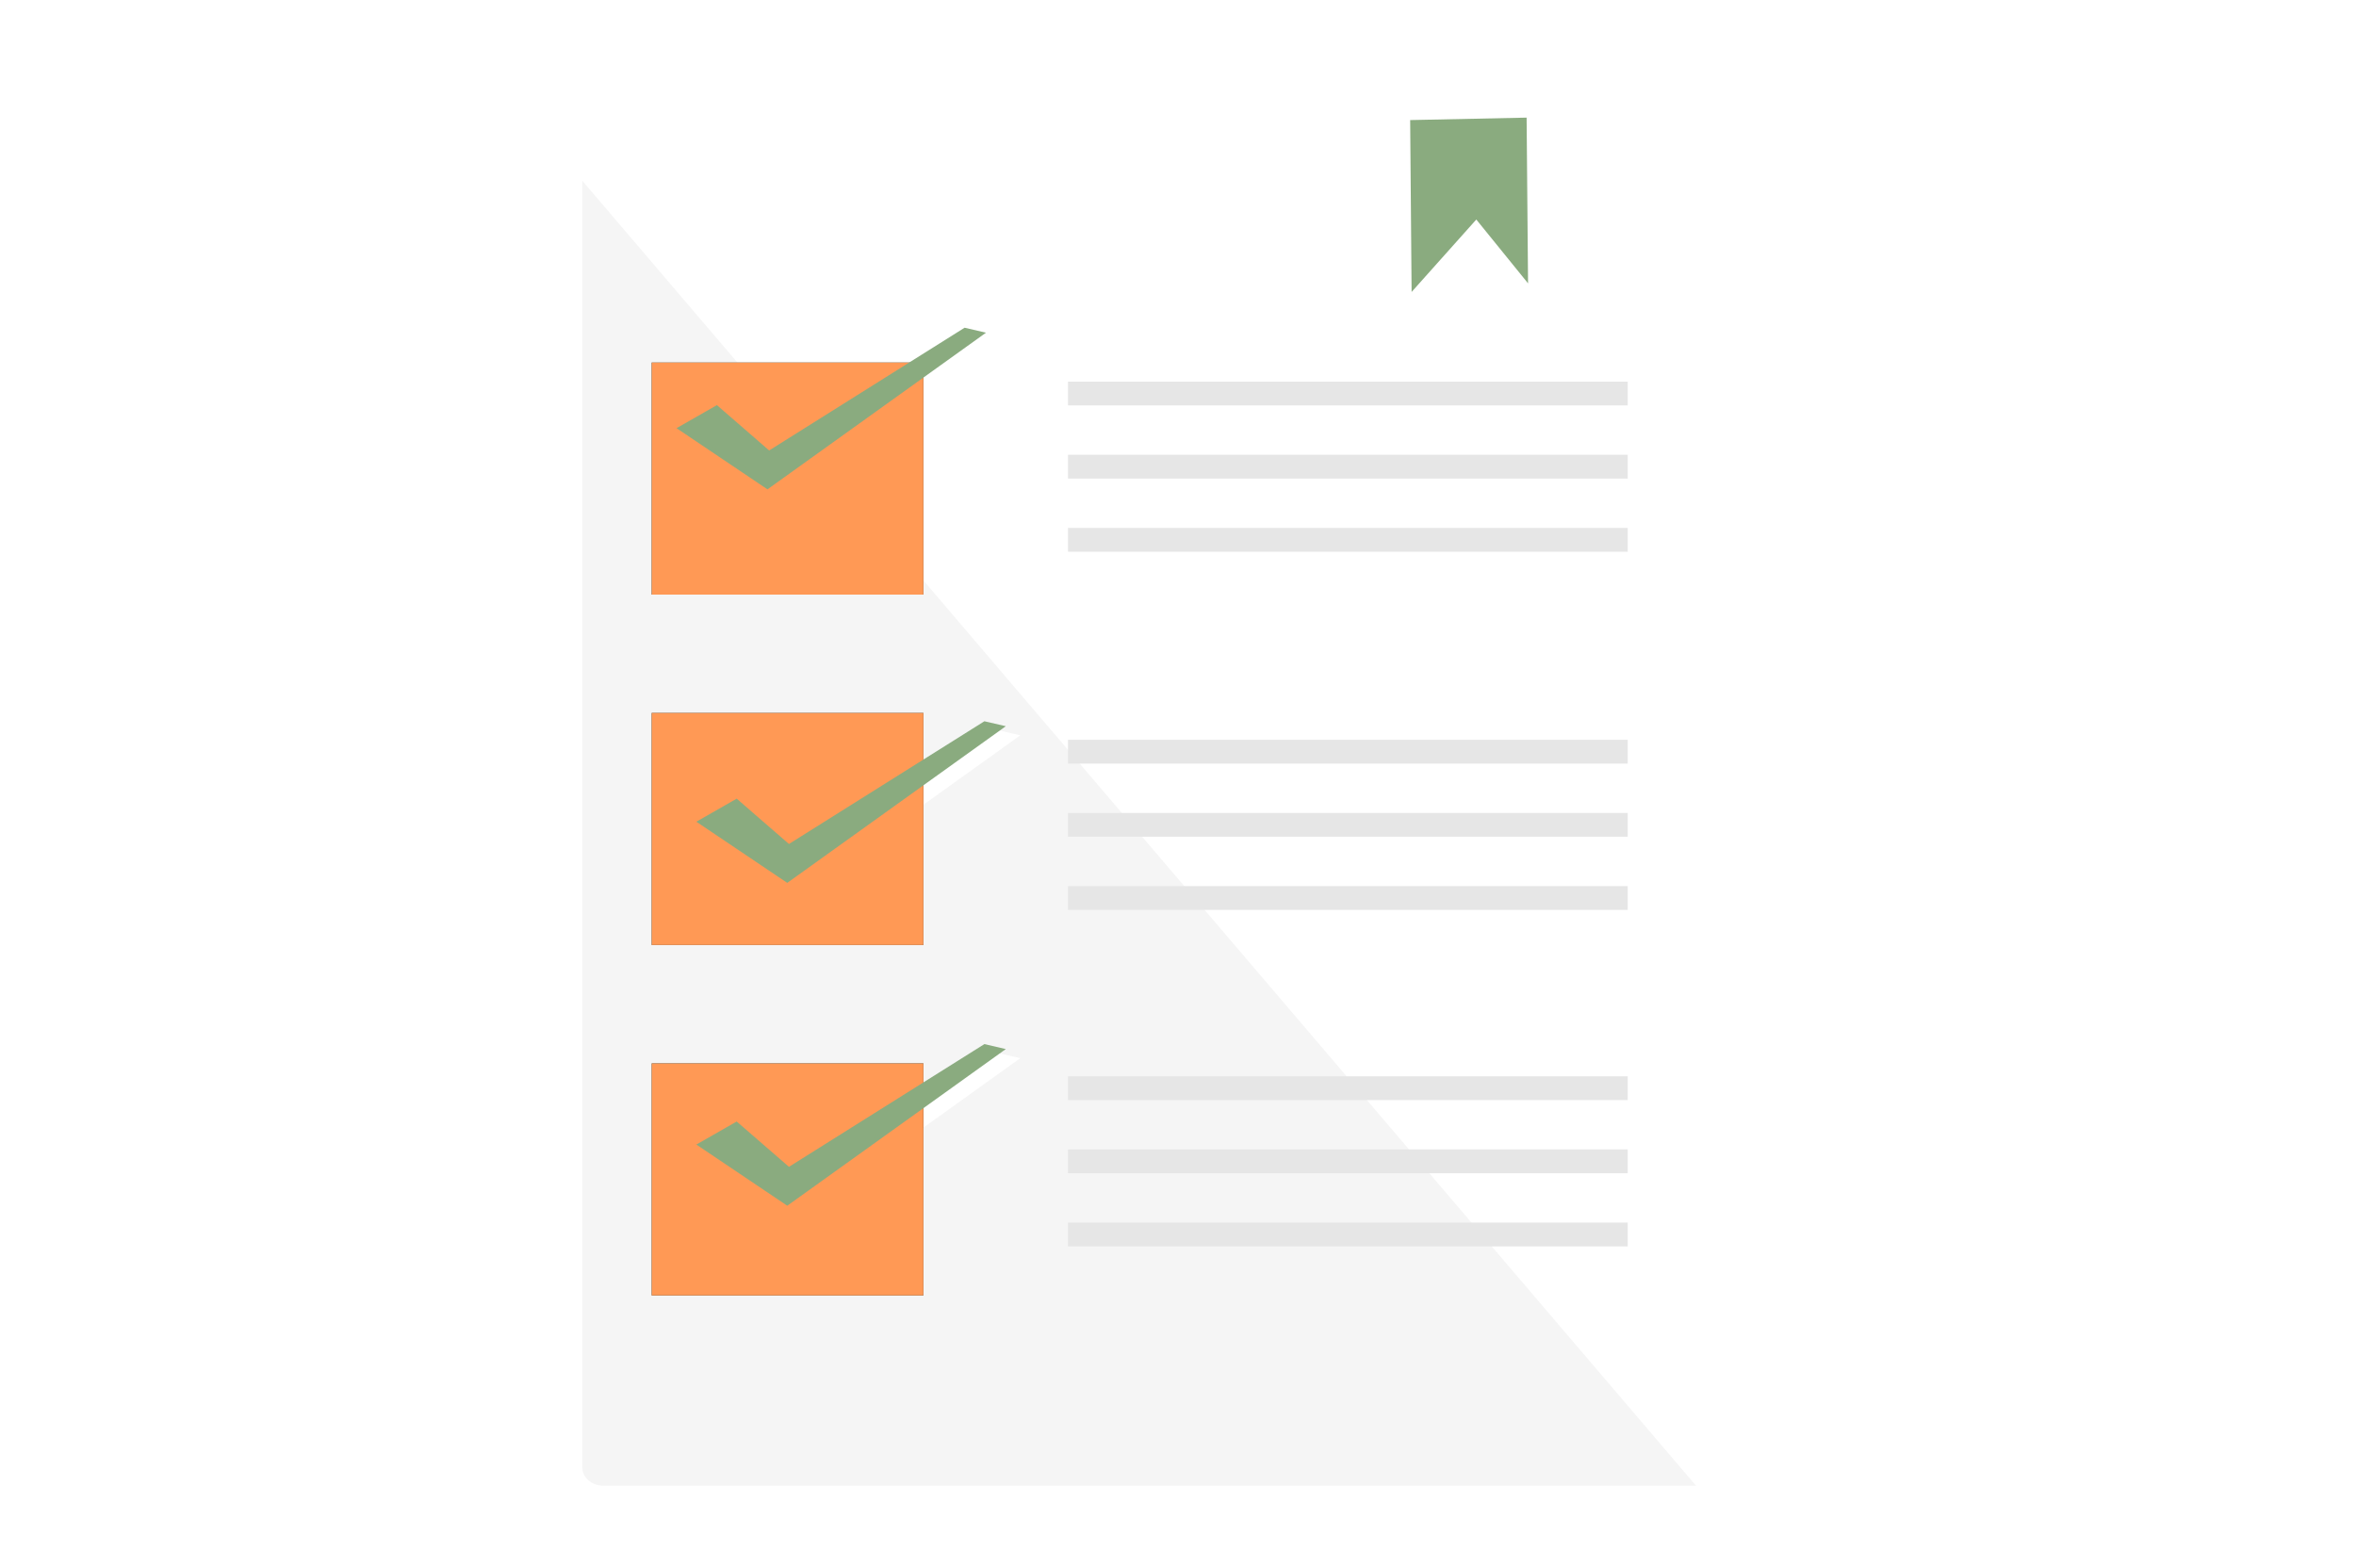<?xml version="1.0" encoding="UTF-8" standalone="no"?>
<svg
   xmlns:dc="http://purl.org/dc/elements/1.1/"
   xmlns:cc="http://creativecommons.org/ns#"
   xmlns:rdf="http://www.w3.org/1999/02/22-rdf-syntax-ns#"
   xmlns:svg="http://www.w3.org/2000/svg"
   xmlns="http://www.w3.org/2000/svg"
   xmlns:sodipodi="http://sodipodi.sourceforge.net/DTD/sodipodi-0.dtd"
   xmlns:inkscape="http://www.inkscape.org/namespaces/inkscape"
   width="1160pt"
   height="772pt"
   viewBox="0 0 1160 772"
   version="1.2"
   id="svg333"
   sodipodi:docname="logo.svg"
   inkscape:version="0.92.3 (2405546, 2018-03-11)">
  <sodipodi:namedview
     pagecolor="#ffffff"
     bordercolor="#666666"
     borderopacity="1"
     objecttolerance="10"
     gridtolerance="10"
     guidetolerance="10"
     inkscape:pageopacity="0"
     inkscape:pageshadow="2"
     inkscape:window-width="1366"
     inkscape:window-height="706"
     id="namedview335"
     showgrid="false"
     inkscape:zoom="0.4937556"
     inkscape:cx="742.08928"
     inkscape:cy="158.14336"
     inkscape:window-x="0"
     inkscape:window-y="32"
     inkscape:window-maximized="1"
     inkscape:current-layer="svg333" />
  <defs
     id="defs246">
    <clipPath
       id="clip1">
      <path
         d="M 46 8 L 649 8 L 649 667 L 46 667 Z M 46 8 "
         id="path2" />
    </clipPath>
    <clipPath
       id="clip2">
      <path
         d="M 375.379 666.406 C 193.828 666.406 46.656 519.234 46.656 337.688 C 46.656 156.141 193.828 8.965 375.379 8.965 C 489.199 8.965 589.512 66.82 648.512 154.719 L 435.477 154.719 C 423.672 154.719 414.105 164.289 414.105 176.094 L 414.105 614.035 C 414.105 614.199 414.105 614.359 414.109 614.52 L 414.105 616.445 C 415.395 626.414 421.652 631.621 427.344 633.809 C 429.852 634.84 432.598 635.41 435.477 635.41 L 514.91 635.41 C 472.555 655.293 425.262 666.406 375.379 666.406 "
         id="path5" />
    </clipPath>
    <clipPath
       id="clip3">
      <path
         d="M 375.379 666.406 C 193.828 666.406 46.656 519.234 46.656 337.688 C 46.656 156.141 193.828 8.965 375.379 8.965 C 489.199 8.965 589.512 66.82 648.512 154.719 L 435.477 154.719 C 423.672 154.719 414.105 164.289 414.105 176.094 L 414.105 614.035 C 414.105 614.199 414.105 614.359 414.109 614.52 L 414.105 616.445 C 415.395 626.414 421.652 631.621 427.344 633.809 C 429.852 634.84 432.598 635.41 435.477 635.41 L 514.91 635.41 C 472.555 655.293 425.262 666.406 375.379 666.406 "
         id="path8" />
    </clipPath>
    <radialGradient
       id="radial0"
       gradientUnits="userSpaceOnUse"
       cx="0"
       cy="0"
       fx="0"
       fy="0"
       r="328.72"
       gradientTransform="translate(375.378,337.687)">
      <stop
         offset="0"
         style="stop-color:rgb(71.962%,78.43%,82.352%);stop-opacity:1;"
         id="stop11" />
      <stop
         offset="0.016"
         style="stop-color:rgb(71.767%,78.288%,82.352%);stop-opacity:1;"
         id="stop13" />
      <stop
         offset="0.027"
         style="stop-color:rgb(71.674%,78.093%,82.262%);stop-opacity:1;"
         id="stop15" />
      <stop
         offset="0.039"
         style="stop-color:rgb(71.442%,78.001%,82.065%);stop-opacity:1;"
         id="stop17" />
      <stop
         offset="0.066"
         style="stop-color:rgb(71.14%,77.806%,81.96%);stop-opacity:1;"
         id="stop19" />
      <stop
         offset="0.094"
         style="stop-color:rgb(70.853%,77.646%,81.833%);stop-opacity:1;"
         id="stop21" />
      <stop
         offset="0.105"
         style="stop-color:rgb(70.657%,77.571%,81.638%);stop-opacity:1;"
         id="stop23" />
      <stop
         offset="0.117"
         style="stop-color:rgb(70.563%,77.374%,81.567%);stop-opacity:1;"
         id="stop25" />
      <stop
         offset="0.129"
         style="stop-color:rgb(70.367%,77.254%,81.45%);stop-opacity:1;"
         id="stop27" />
      <stop
         offset="0.152"
         style="stop-color:rgb(70.195%,77.188%,81.255%);stop-opacity:1;"
         id="stop29" />
      <stop
         offset="0.164"
         style="stop-color:rgb(70.035%,76.991%,81.175%);stop-opacity:1;"
         id="stop31" />
      <stop
         offset="0.188"
         style="stop-color:rgb(69.731%,76.753%,81.067%);stop-opacity:1;"
         id="stop33" />
      <stop
         offset="0.199"
         style="stop-color:rgb(69.4%,76.558%,80.872%);stop-opacity:1;"
         id="stop35" />
      <stop
         offset="0.246"
         style="stop-color:rgb(69.116%,76.277%,80.591%);stop-opacity:1;"
         id="stop37" />
      <stop
         offset="0.27"
         style="stop-color:rgb(68.925%,76.08%,80.394%);stop-opacity:1;"
         id="stop39" />
      <stop
         offset="0.277"
         style="stop-color:rgb(68.73%,75.94%,80.391%);stop-opacity:1;"
         id="stop41" />
      <stop
         offset="0.297"
         style="stop-color:rgb(68.443%,75.743%,80.208%);stop-opacity:1;"
         id="stop43" />
      <stop
         offset="0.316"
         style="stop-color:rgb(68.246%,75.653%,80.011%);stop-opacity:1;"
         id="stop45" />
      <stop
         offset="0.336"
         style="stop-color:rgb(68.156%,75.456%,79.999%);stop-opacity:1;"
         id="stop47" />
      <stop
         offset="0.355"
         style="stop-color:rgb(67.982%,75.293%,79.999%);stop-opacity:1;"
         id="stop49" />
      <stop
         offset="0.363"
         style="stop-color:rgb(67.79%,75.293%,79.924%);stop-opacity:1;"
         id="stop51" />
      <stop
         offset="0.371"
         style="stop-color:rgb(67.572%,75.174%,79.729%);stop-opacity:1;"
         id="stop53" />
      <stop
         offset="0.391"
         style="stop-color:rgb(67.288%,74.977%,79.445%);stop-opacity:1;"
         id="stop55" />
      <stop
         offset="0.426"
         style="stop-color:rgb(67.091%,74.742%,79.248%);stop-opacity:1;"
         id="stop57" />
      <stop
         offset="0.441"
         style="stop-color:rgb(66.902%,74.545%,79.214%);stop-opacity:1;"
         id="stop59" />
      <stop
         offset="0.457"
         style="stop-color:rgb(66.556%,74.359%,79.065%);stop-opacity:1;"
         id="stop61" />
      <stop
         offset="0.488"
         style="stop-color:rgb(66.319%,74.162%,78.87%);stop-opacity:1;"
         id="stop63" />
      <stop
         offset="0.52"
         style="stop-color:rgb(66.182%,74.025%,78.822%);stop-opacity:1;"
         id="stop65" />
      <stop
         offset="0.531"
         style="stop-color:rgb(65.985%,73.828%,78.781%);stop-opacity:1;"
         id="stop67" />
      <stop
         offset="0.543"
         style="stop-color:rgb(65.698%,73.724%,78.586%);stop-opacity:1;"
         id="stop69" />
      <stop
         offset="0.57"
         style="stop-color:rgb(65.503%,73.593%,78.43%);stop-opacity:1;"
         id="stop71" />
      <stop
         offset="0.582"
         style="stop-color:rgb(65.41%,73.398%,78.351%);stop-opacity:1;"
         id="stop73" />
      <stop
         offset="0.594"
         style="stop-color:rgb(65.213%,73.332%,78.154%);stop-opacity:1;"
         id="stop75" />
      <stop
         offset="0.617"
         style="stop-color:rgb(64.975%,73.21%,78.038%);stop-opacity:1;"
         id="stop77" />
      <stop
         offset="0.629"
         style="stop-color:rgb(64.78%,73.015%,78.038%);stop-opacity:1;"
         id="stop79" />
      <stop
         offset="0.648"
         style="stop-color:rgb(64.705%,72.94%,77.971%);stop-opacity:1;"
         id="stop81" />
      <stop
         offset="0.656"
         style="stop-color:rgb(64.592%,72.827%,77.774%);stop-opacity:1;"
         id="stop83" />
      <stop
         offset="0.676"
         style="stop-color:rgb(64.397%,72.632%,77.646%);stop-opacity:1;"
         id="stop85" />
      <stop
         offset="0.695"
         style="stop-color:rgb(64.157%,72.548%,77.49%);stop-opacity:1;"
         id="stop87" />
      <stop
         offset="0.711"
         style="stop-color:rgb(63.962%,72.395%,77.295%);stop-opacity:1;"
         id="stop89" />
      <stop
         offset="0.727"
         style="stop-color:rgb(63.771%,72.2%,77.254%);stop-opacity:1;"
         id="stop91" />
      <stop
         offset="0.742"
         style="stop-color:rgb(63.576%,72.009%,77.254%);stop-opacity:1;"
         id="stop93" />
      <stop
         offset="0.758"
         style="stop-color:rgb(63.528%,71.814%,77.159%);stop-opacity:1;"
         id="stop95" />
      <stop
         offset="0.77"
         style="stop-color:rgb(63.486%,71.764%,76.964%);stop-opacity:1;"
         id="stop97" />
      <stop
         offset="0.781"
         style="stop-color:rgb(63.289%,71.764%,76.862%);stop-opacity:1;"
         id="stop99" />
      <stop
         offset="0.809"
         style="stop-color:rgb(63.002%,71.631%,76.862%);stop-opacity:1;"
         id="stop101" />
      <stop
         offset="0.82"
         style="stop-color:rgb(62.807%,71.434%,76.862%);stop-opacity:1;"
         id="stop103" />
      <stop
         offset="0.84"
         style="stop-color:rgb(62.665%,71.371%,76.782%);stop-opacity:1;"
         id="stop105" />
      <stop
         offset="0.848"
         style="stop-color:rgb(62.469%,71.295%,76.587%);stop-opacity:1;"
         id="stop107" />
      <stop
         offset="0.863"
         style="stop-color:rgb(62.282%,71.1%,76.399%);stop-opacity:1;"
         id="stop109" />
      <stop
         offset="0.895"
         style="stop-color:rgb(62.086%,70.816%,76.204%);stop-opacity:1;"
         id="stop111" />
      <stop
         offset="0.918"
         style="stop-color:rgb(61.896%,70.619%,76.077%);stop-opacity:1;"
         id="stop113" />
      <stop
         offset="0.926"
         style="stop-color:rgb(61.7%,70.587%,75.972%);stop-opacity:1;"
         id="stop115" />
      <stop
         offset="0.961"
         style="stop-color:rgb(61.417%,70.436%,75.775%);stop-opacity:1;"
         id="stop117" />
      <stop
         offset="0.98"
         style="stop-color:rgb(61.22%,70.239%,75.685%);stop-opacity:1;"
         id="stop119" />
      <stop
         offset="1"
         style="stop-color:rgb(61.176%,70.195%,75.685%);stop-opacity:1;"
         id="stop121" />
    </radialGradient>
    <clipPath
       id="clip4">
      <path
         d="M 414 614 L 428 614 L 428 634 L 414 634 Z M 414 614 "
         id="path124" />
    </clipPath>
    <clipPath
       id="clip5">
      <path
         d="M 427.344 633.809 C 421.652 631.621 415.395 626.414 414.105 616.445 L 414.109 614.52 C 414.301 623.234 419.715 630.664 427.344 633.809 "
         id="path127" />
    </clipPath>
    <clipPath
       id="clip6">
      <path
         d="M 427.344 633.809 C 421.652 631.621 415.395 626.414 414.105 616.445 L 414.109 614.52 C 414.301 623.234 419.715 630.664 427.344 633.809 "
         id="path130" />
    </clipPath>
    <radialGradient
       id="radial1"
       gradientUnits="userSpaceOnUse"
       cx="0"
       cy="0"
       fx="0"
       fy="0"
       r="328.72"
       gradientTransform="translate(375.378,337.687)">
      <stop
         offset="0"
         style="stop-color:rgb(69.217%,75.293%,79.214%);stop-opacity:1;"
         id="stop133" />
      <stop
         offset="0.016"
         style="stop-color:rgb(69.022%,75.151%,79.214%);stop-opacity:1;"
         id="stop135" />
      <stop
         offset="0.027"
         style="stop-color:rgb(68.929%,74.956%,79.124%);stop-opacity:1;"
         id="stop137" />
      <stop
         offset="0.039"
         style="stop-color:rgb(68.697%,74.864%,78.928%);stop-opacity:1;"
         id="stop139" />
      <stop
         offset="0.066"
         style="stop-color:rgb(68.394%,74.669%,78.822%);stop-opacity:1;"
         id="stop141" />
      <stop
         offset="0.094"
         style="stop-color:rgb(68.108%,74.509%,78.696%);stop-opacity:1;"
         id="stop143" />
      <stop
         offset="0.105"
         style="stop-color:rgb(67.912%,74.434%,78.5%);stop-opacity:1;"
         id="stop145" />
      <stop
         offset="0.117"
         style="stop-color:rgb(67.818%,74.237%,78.43%);stop-opacity:1;"
         id="stop147" />
      <stop
         offset="0.129"
         style="stop-color:rgb(67.622%,74.117%,78.313%);stop-opacity:1;"
         id="stop149" />
      <stop
         offset="0.152"
         style="stop-color:rgb(67.45%,74.051%,78.117%);stop-opacity:1;"
         id="stop151" />
      <stop
         offset="0.164"
         style="stop-color:rgb(67.29%,73.854%,78.038%);stop-opacity:1;"
         id="stop153" />
      <stop
         offset="0.188"
         style="stop-color:rgb(66.986%,73.616%,77.93%);stop-opacity:1;"
         id="stop155" />
      <stop
         offset="0.199"
         style="stop-color:rgb(66.655%,73.421%,77.734%);stop-opacity:1;"
         id="stop157" />
      <stop
         offset="0.246"
         style="stop-color:rgb(66.371%,73.14%,77.454%);stop-opacity:1;"
         id="stop159" />
      <stop
         offset="0.27"
         style="stop-color:rgb(66.18%,72.943%,77.257%);stop-opacity:1;"
         id="stop161" />
      <stop
         offset="0.277"
         style="stop-color:rgb(65.985%,72.803%,77.254%);stop-opacity:1;"
         id="stop163" />
      <stop
         offset="0.297"
         style="stop-color:rgb(65.698%,72.606%,77.071%);stop-opacity:1;"
         id="stop165" />
      <stop
         offset="0.316"
         style="stop-color:rgb(65.501%,72.516%,76.874%);stop-opacity:1;"
         id="stop167" />
      <stop
         offset="0.336"
         style="stop-color:rgb(65.411%,72.319%,76.862%);stop-opacity:1;"
         id="stop169" />
      <stop
         offset="0.355"
         style="stop-color:rgb(65.237%,72.156%,76.862%);stop-opacity:1;"
         id="stop171" />
      <stop
         offset="0.363"
         style="stop-color:rgb(65.045%,72.156%,76.787%);stop-opacity:1;"
         id="stop173" />
      <stop
         offset="0.371"
         style="stop-color:rgb(64.827%,72.156%,76.591%);stop-opacity:1;"
         id="stop175" />
      <stop
         offset="0.41"
         style="stop-color:rgb(64.543%,72.156%,76.308%);stop-opacity:1;"
         id="stop177" />
      <stop
         offset="0.426"
         style="stop-color:rgb(64.346%,71.997%,76.111%);stop-opacity:1;"
         id="stop179" />
      <stop
         offset="0.441"
         style="stop-color:rgb(64.157%,71.8%,76.077%);stop-opacity:1;"
         id="stop181" />
      <stop
         offset="0.457"
         style="stop-color:rgb(63.811%,71.614%,75.928%);stop-opacity:1;"
         id="stop183" />
      <stop
         offset="0.488"
         style="stop-color:rgb(63.574%,71.417%,75.731%);stop-opacity:1;"
         id="stop185" />
      <stop
         offset="0.52"
         style="stop-color:rgb(63.437%,71.28%,75.685%);stop-opacity:1;"
         id="stop187" />
      <stop
         offset="0.531"
         style="stop-color:rgb(63.24%,71.083%,75.644%);stop-opacity:1;"
         id="stop189" />
      <stop
         offset="0.543"
         style="stop-color:rgb(62.953%,70.979%,75.449%);stop-opacity:1;"
         id="stop191" />
      <stop
         offset="0.57"
         style="stop-color:rgb(62.758%,70.848%,75.293%);stop-opacity:1;"
         id="stop193" />
      <stop
         offset="0.582"
         style="stop-color:rgb(62.665%,70.653%,75.214%);stop-opacity:1;"
         id="stop195" />
      <stop
         offset="0.594"
         style="stop-color:rgb(62.468%,70.587%,75.017%);stop-opacity:1;"
         id="stop197" />
      <stop
         offset="0.617"
         style="stop-color:rgb(62.352%,70.465%,74.901%);stop-opacity:1;"
         id="stop199" />
      <stop
         offset="0.629"
         style="stop-color:rgb(62.352%,70.27%,74.901%);stop-opacity:1;"
         id="stop201" />
      <stop
         offset="0.648"
         style="stop-color:rgb(62.352%,70.195%,74.834%);stop-opacity:1;"
         id="stop203" />
      <stop
         offset="0.656"
         style="stop-color:rgb(62.239%,70.082%,74.637%);stop-opacity:1;"
         id="stop205" />
      <stop
         offset="0.676"
         style="stop-color:rgb(62.044%,69.887%,74.509%);stop-opacity:1;"
         id="stop207" />
      <stop
         offset="0.695"
         style="stop-color:rgb(61.804%,69.803%,74.353%);stop-opacity:1;"
         id="stop209" />
      <stop
         offset="0.711"
         style="stop-color:rgb(61.609%,69.65%,74.158%);stop-opacity:1;"
         id="stop211" />
      <stop
         offset="0.727"
         style="stop-color:rgb(61.418%,69.455%,74.117%);stop-opacity:1;"
         id="stop213" />
      <stop
         offset="0.742"
         style="stop-color:rgb(61.223%,69.264%,74.117%);stop-opacity:1;"
         id="stop215" />
      <stop
         offset="0.758"
         style="stop-color:rgb(61.176%,69.069%,74.022%);stop-opacity:1;"
         id="stop217" />
      <stop
         offset="0.77"
         style="stop-color:rgb(61.133%,69.019%,73.827%);stop-opacity:1;"
         id="stop219" />
      <stop
         offset="0.781"
         style="stop-color:rgb(60.936%,69.019%,73.724%);stop-opacity:1;"
         id="stop221" />
      <stop
         offset="0.809"
         style="stop-color:rgb(60.649%,68.886%,73.724%);stop-opacity:1;"
         id="stop223" />
      <stop
         offset="0.82"
         style="stop-color:rgb(60.454%,68.689%,73.724%);stop-opacity:1;"
         id="stop225" />
      <stop
         offset="0.84"
         style="stop-color:rgb(60.312%,68.626%,73.645%);stop-opacity:1;"
         id="stop227" />
      <stop
         offset="0.848"
         style="stop-color:rgb(60.117%,68.55%,73.45%);stop-opacity:1;"
         id="stop229" />
      <stop
         offset="0.863"
         style="stop-color:rgb(59.929%,68.355%,73.262%);stop-opacity:1;"
         id="stop231" />
      <stop
         offset="0.895"
         style="stop-color:rgb(59.734%,68.071%,73.067%);stop-opacity:1;"
         id="stop233" />
      <stop
         offset="0.918"
         style="stop-color:rgb(59.543%,67.874%,72.94%);stop-opacity:1;"
         id="stop235" />
      <stop
         offset="0.926"
         style="stop-color:rgb(59.348%,67.842%,72.835%);stop-opacity:1;"
         id="stop237" />
      <stop
         offset="0.961"
         style="stop-color:rgb(59.064%,67.691%,72.638%);stop-opacity:1;"
         id="stop239" />
      <stop
         offset="0.98"
         style="stop-color:rgb(58.867%,67.494%,72.548%);stop-opacity:1;"
         id="stop241" />
      <stop
         offset="1"
         style="stop-color:rgb(58.823%,67.45%,72.548%);stop-opacity:1;"
         id="stop243" />
    </radialGradient>
    <filter
       style="color-interpolation-filters:sRGB;"
       inkscape:label="Drop Shadow"
       id="filter4984">
      <feFlood
         flood-opacity="0.498"
         flood-color="rgb(0,0,0)"
         result="flood"
         id="feFlood4974" />
      <feComposite
         in="flood"
         in2="SourceGraphic"
         operator="in"
         result="composite1"
         id="feComposite4976" />
      <feGaussianBlur
         in="composite1"
         stdDeviation="3"
         result="blur"
         id="feGaussianBlur4978" />
      <feOffset
         dx="6"
         dy="6"
         result="offset"
         id="feOffset4980" />
      <feComposite
         in="SourceGraphic"
         in2="offset"
         operator="over"
         result="fbSourceGraphic"
         id="feComposite4982" />
      <feColorMatrix
         result="fbSourceGraphicAlpha"
         in="fbSourceGraphic"
         values="0 0 0 -1 0 0 0 0 -1 0 0 0 0 -1 0 0 0 0 1 0"
         id="feColorMatrix4986" />
      <feFlood
         id="feFlood4988"
         flood-opacity="0.498"
         flood-color="rgb(0,0,0)"
         result="flood"
         in="fbSourceGraphic" />
      <feComposite
         in2="fbSourceGraphic"
         id="feComposite4990"
         in="flood"
         operator="in"
         result="composite1" />
      <feGaussianBlur
         id="feGaussianBlur4992"
         in="composite1"
         stdDeviation="3"
         result="blur" />
      <feOffset
         id="feOffset4994"
         dx="6"
         dy="6"
         result="offset" />
      <feComposite
         in2="offset"
         id="feComposite4996"
         in="fbSourceGraphic"
         operator="over"
         result="composite2" />
    </filter>
  </defs>
  <g
     style="clip-rule:nonzero"
     id="g268"
     clip-path="url(#clip4)">
    <g
       style="clip-rule:nonzero"
       id="g266"
       clip-path="url(#clip5)">
      <g
         style="clip-rule:nonzero"
         id="g264"
         clip-path="url(#clip6)">
        <path
           inkscape:connector-curvature="0"
           id="path262"
           d="m 414.105,614.52 v 19.289 h 13.238 v -19.289 z m 0,0"
           style="fill:url(#radial1);fill-rule:nonzero;stroke:none" />
      </g>
    </g>
  </g>
  <g
     id="g4972"
     style="filter:url(#filter4984)"
     transform="matrix(1.864,0,0,1.592,-550.498,-259.204)">
    <g
       id="g429">
      <path
         inkscape:connector-curvature="0"
         id="path260"
         d="M 737.379,610.371 H 442.777 c -3.105,0 -5.625,-2.52 -5.625,-5.625 V 198.266 c 0,-3.105 2.52,-5.625 5.625,-5.625 h 294.602 c 3.105,0 5.625,2.52 5.625,5.625 v 406.48 c 0,3.105 -2.52,5.625 -5.625,5.625"
         style="fill:#ffffff;fill-opacity:1;fill-rule:nonzero;stroke:none" />
      <path
         inkscape:connector-curvature="0"
         id="path272"
         d="m 731.34,610.371 h -288.562 c -3.105,0 -5.625,-2.52 -5.625,-5.625 V 206.738 l 40.969,56.215 h -22.652 v 71.773 h 71.773 v -4.379 L 731.34,610.371 M 455.469,479.723 v 71.773 h 71.773 v -51.906 l 25.582,-21.477 -8.816,-2.395 -16.766,12.328 v -8.324 h -71.773 m 0,-108.387 v 71.777 h 71.773 v -43.383 l 25.582,-21.473 -8.816,-2.395 -16.766,12.328 v -16.855 h -71.773 m 69.203,177.59 h -66.633 v -66.629 h 66.633 v 7.645 l -31.859,23.426 -13.773,-13.984 -13.164,8.809 26.371,20.773 32.426,-27.215 v 47.176 m 0,-108.387 h -66.633 v -66.629 h 66.633 v 16.172 l -31.859,23.43 -13.773,-13.984 -13.164,8.805 26.371,20.777 32.426,-27.219 v 38.648 m 0,-108.387 h -66.633 v -66.629 H 480 l 15.109,20.734 -7.527,5.535 -13.773,-13.984 -13.164,8.809 26.371,20.773 14.578,-12.238 23.078,31.664 v 5.336"
         style="fill:#f5f5f5;fill-opacity:1;fill-rule:nonzero;stroke:none" />
      <path
         inkscape:connector-curvature="0"
         id="path276"
         d="m 458.039,332.152 h 66.633 v -66.629 h -66.633 v 66.629 m 69.203,2.574 h -71.773 v -71.773 h 71.773 v 71.773"
         style="fill:#143d47;fill-opacity:1;fill-rule:nonzero;stroke:none" />
      <path
         inkscape:connector-curvature="0"
         id="path278"
         d="m 458.039,440.539 h 66.633 v -66.629 h -66.633 v 66.629 m 69.203,2.574 h -71.773 v -71.777 h 71.773 v 71.777"
         style="fill:#143d47;fill-opacity:1;fill-rule:nonzero;stroke:none" />
      <path
         inkscape:connector-curvature="0"
         id="path280"
         d="m 458.039,548.926 h 66.633 v -66.629 h -66.633 v 66.629 m 69.203,2.57 h -71.773 v -71.773 h 71.773 v 71.773"
         style="fill:#143d47;fill-opacity:1;fill-rule:nonzero;stroke:none" />
      <path
         inkscape:connector-curvature="0"
         id="path282"
         d="M 713.281,276.215 H 565.434 v -7.363 h 147.848 v 7.363"
         style="fill:#e6e6e6;fill-opacity:1;fill-rule:nonzero;stroke:none" />
      <path
         inkscape:connector-curvature="0"
         id="path284"
         d="M 713.281,298.84 H 565.434 v -7.363 h 147.848 v 7.363"
         style="fill:#e6e6e6;fill-opacity:1;fill-rule:nonzero;stroke:none" />
      <path
         inkscape:connector-curvature="0"
         id="path286"
         d="M 713.281,321.465 H 565.434 v -7.359 h 147.848 v 7.359"
         style="fill:#e6e6e6;fill-opacity:1;fill-rule:nonzero;stroke:none" />
      <path
         inkscape:connector-curvature="0"
         id="path288"
         d="M 713.281,386.996 H 565.434 v -7.363 h 147.848 v 7.363"
         style="fill:#e6e6e6;fill-opacity:1;fill-rule:nonzero;stroke:none" />
      <path
         inkscape:connector-curvature="0"
         id="path290"
         d="M 713.281,409.621 H 565.434 v -7.363 h 147.848 v 7.363"
         style="fill:#e6e6e6;fill-opacity:1;fill-rule:nonzero;stroke:none" />
      <path
         inkscape:connector-curvature="0"
         id="path292"
         d="M 713.281,432.246 H 565.434 v -7.359 h 147.848 v 7.359"
         style="fill:#e6e6e6;fill-opacity:1;fill-rule:nonzero;stroke:none" />
      <path
         inkscape:connector-curvature="0"
         id="path294"
         d="M 713.281,491.074 H 565.434 v -7.359 h 147.848 v 7.359"
         style="fill:#e6e6e6;fill-opacity:1;fill-rule:nonzero;stroke:none" />
      <path
         inkscape:connector-curvature="0"
         id="path296"
         d="M 713.281,513.703 H 565.434 v -7.363 h 147.848 v 7.363"
         style="fill:#e6e6e6;fill-opacity:1;fill-rule:nonzero;stroke:none" />
      <path
         inkscape:connector-curvature="0"
         id="path298"
         d="M 713.281,536.328 H 565.434 v -7.363 h 147.848 v 7.363"
         style="fill:#e6e6e6;fill-opacity:1;fill-rule:nonzero;stroke:none" />
      <path
         inkscape:connector-curvature="0"
         id="path302"
         d="m 487.016,307.391 -26.371,-20.773 13.164,-8.809 13.773,13.984 7.527,-5.535 6.484,8.895 -14.578,12.238"
         style="fill:#bdbdbd;fill-opacity:1;fill-rule:nonzero;stroke:none" />
      <rect
         id="rect381"
         width="71.773"
         height="71.773"
         x="455.469"
         y="262.953"
         style="fill:#ff9955;stroke-width:0.75" />
      <path
         inkscape:connector-curvature="0"
         id="path306"
         d="m 463.324,283.305 9.27,-6.199 13.828,14.039 51.852,-38.129 3.898,1.059 -56.137,47.121 -22.711,-17.891"
         style="fill:#8aab7f;fill-opacity:1;fill-rule:nonzero;stroke:none" />
      <path
         inkscape:connector-curvature="0"
         id="path308"
         d="m 464.617,283.355 21.402,16.863 54.551,-45.793 -2.141,-0.582 -52.09,38.305 -13.848,-14.062 z m 21.434,18.82 -24.016,-18.922 10.656,-7.129 13.809,14.02 51.621,-37.961 5.652,1.539 -57.723,48.453"
         style="fill:#8aab7f;fill-opacity:1;fill-rule:nonzero;stroke:none" />
      <rect
         id="rect381-3"
         width="71.773"
         height="71.773"
         x="455.469"
         y="371.336"
         style="fill:#ff9955;stroke-width:0.75" />
      <path
         inkscape:connector-curvature="0"
         id="path314"
         d="m 468.555,405.02 9.266,-6.195 13.832,14.039 51.855,-38.133 3.895,1.062 -56.137,47.121 -22.711,-17.895"
         style="fill:#8aab7f;fill-opacity:1;fill-rule:nonzero;stroke:none" />
      <path
         inkscape:connector-curvature="0"
         id="path316"
         d="m 469.848,405.07 21.402,16.863 54.551,-45.789 -2.141,-0.582 -52.09,38.301 -13.848,-14.059 z m 21.434,18.824 -24.016,-18.922 10.656,-7.129 13.809,14.016 51.621,-37.957 5.656,1.535 -57.727,48.457"
         style="fill:#8aab7f;fill-opacity:1;fill-rule:nonzero;stroke:none" />
      <path
         inkscape:connector-curvature="0"
         id="path320"
         d="m 524.672,501.75 v -11.809 l 2.57,-1.895 v 11.543 l -2.57,2.16"
         style="fill:#0f2e38;fill-opacity:1;fill-rule:nonzero;stroke:none" />
      <rect
         id="rect381-6"
         width="71.773"
         height="71.773"
         x="455.469"
         y="479.723"
         style="fill:#ff9955;stroke-width:0.75" />
      <path
         inkscape:connector-curvature="0"
         id="path322"
         d="m 468.555,504.879 9.266,-6.199 13.832,14.039 51.855,-38.129 3.895,1.059 -56.137,47.121 -22.711,-17.891"
         style="fill:#8aab7f;fill-opacity:1;fill-rule:nonzero;stroke:none" />
      <path
         inkscape:connector-curvature="0"
         id="path324"
         d="M 469.848,504.93 491.25,521.793 545.801,476 l -2.141,-0.582 -52.09,38.305 -13.848,-14.062 z m 21.434,18.82 -24.016,-18.922 10.656,-7.129 13.809,14.02 51.621,-37.961 5.656,1.539 -57.727,48.453"
         style="fill:#8aab7f;fill-opacity:1;fill-rule:nonzero;stroke:none" />
    </g>
    <path
       inkscape:connector-curvature="0"
       id="path435"
       d="m 655.815,187.956 0.38,53.164 17.088,-22.405 13.671,19.747 -0.38,-51.265 z"
       style="fill:#8aab7f;fill-opacity:1;stroke:none;stroke-width:0.75px;stroke-linecap:butt;stroke-linejoin:miter;stroke-opacity:1" />
  </g>
</svg>
